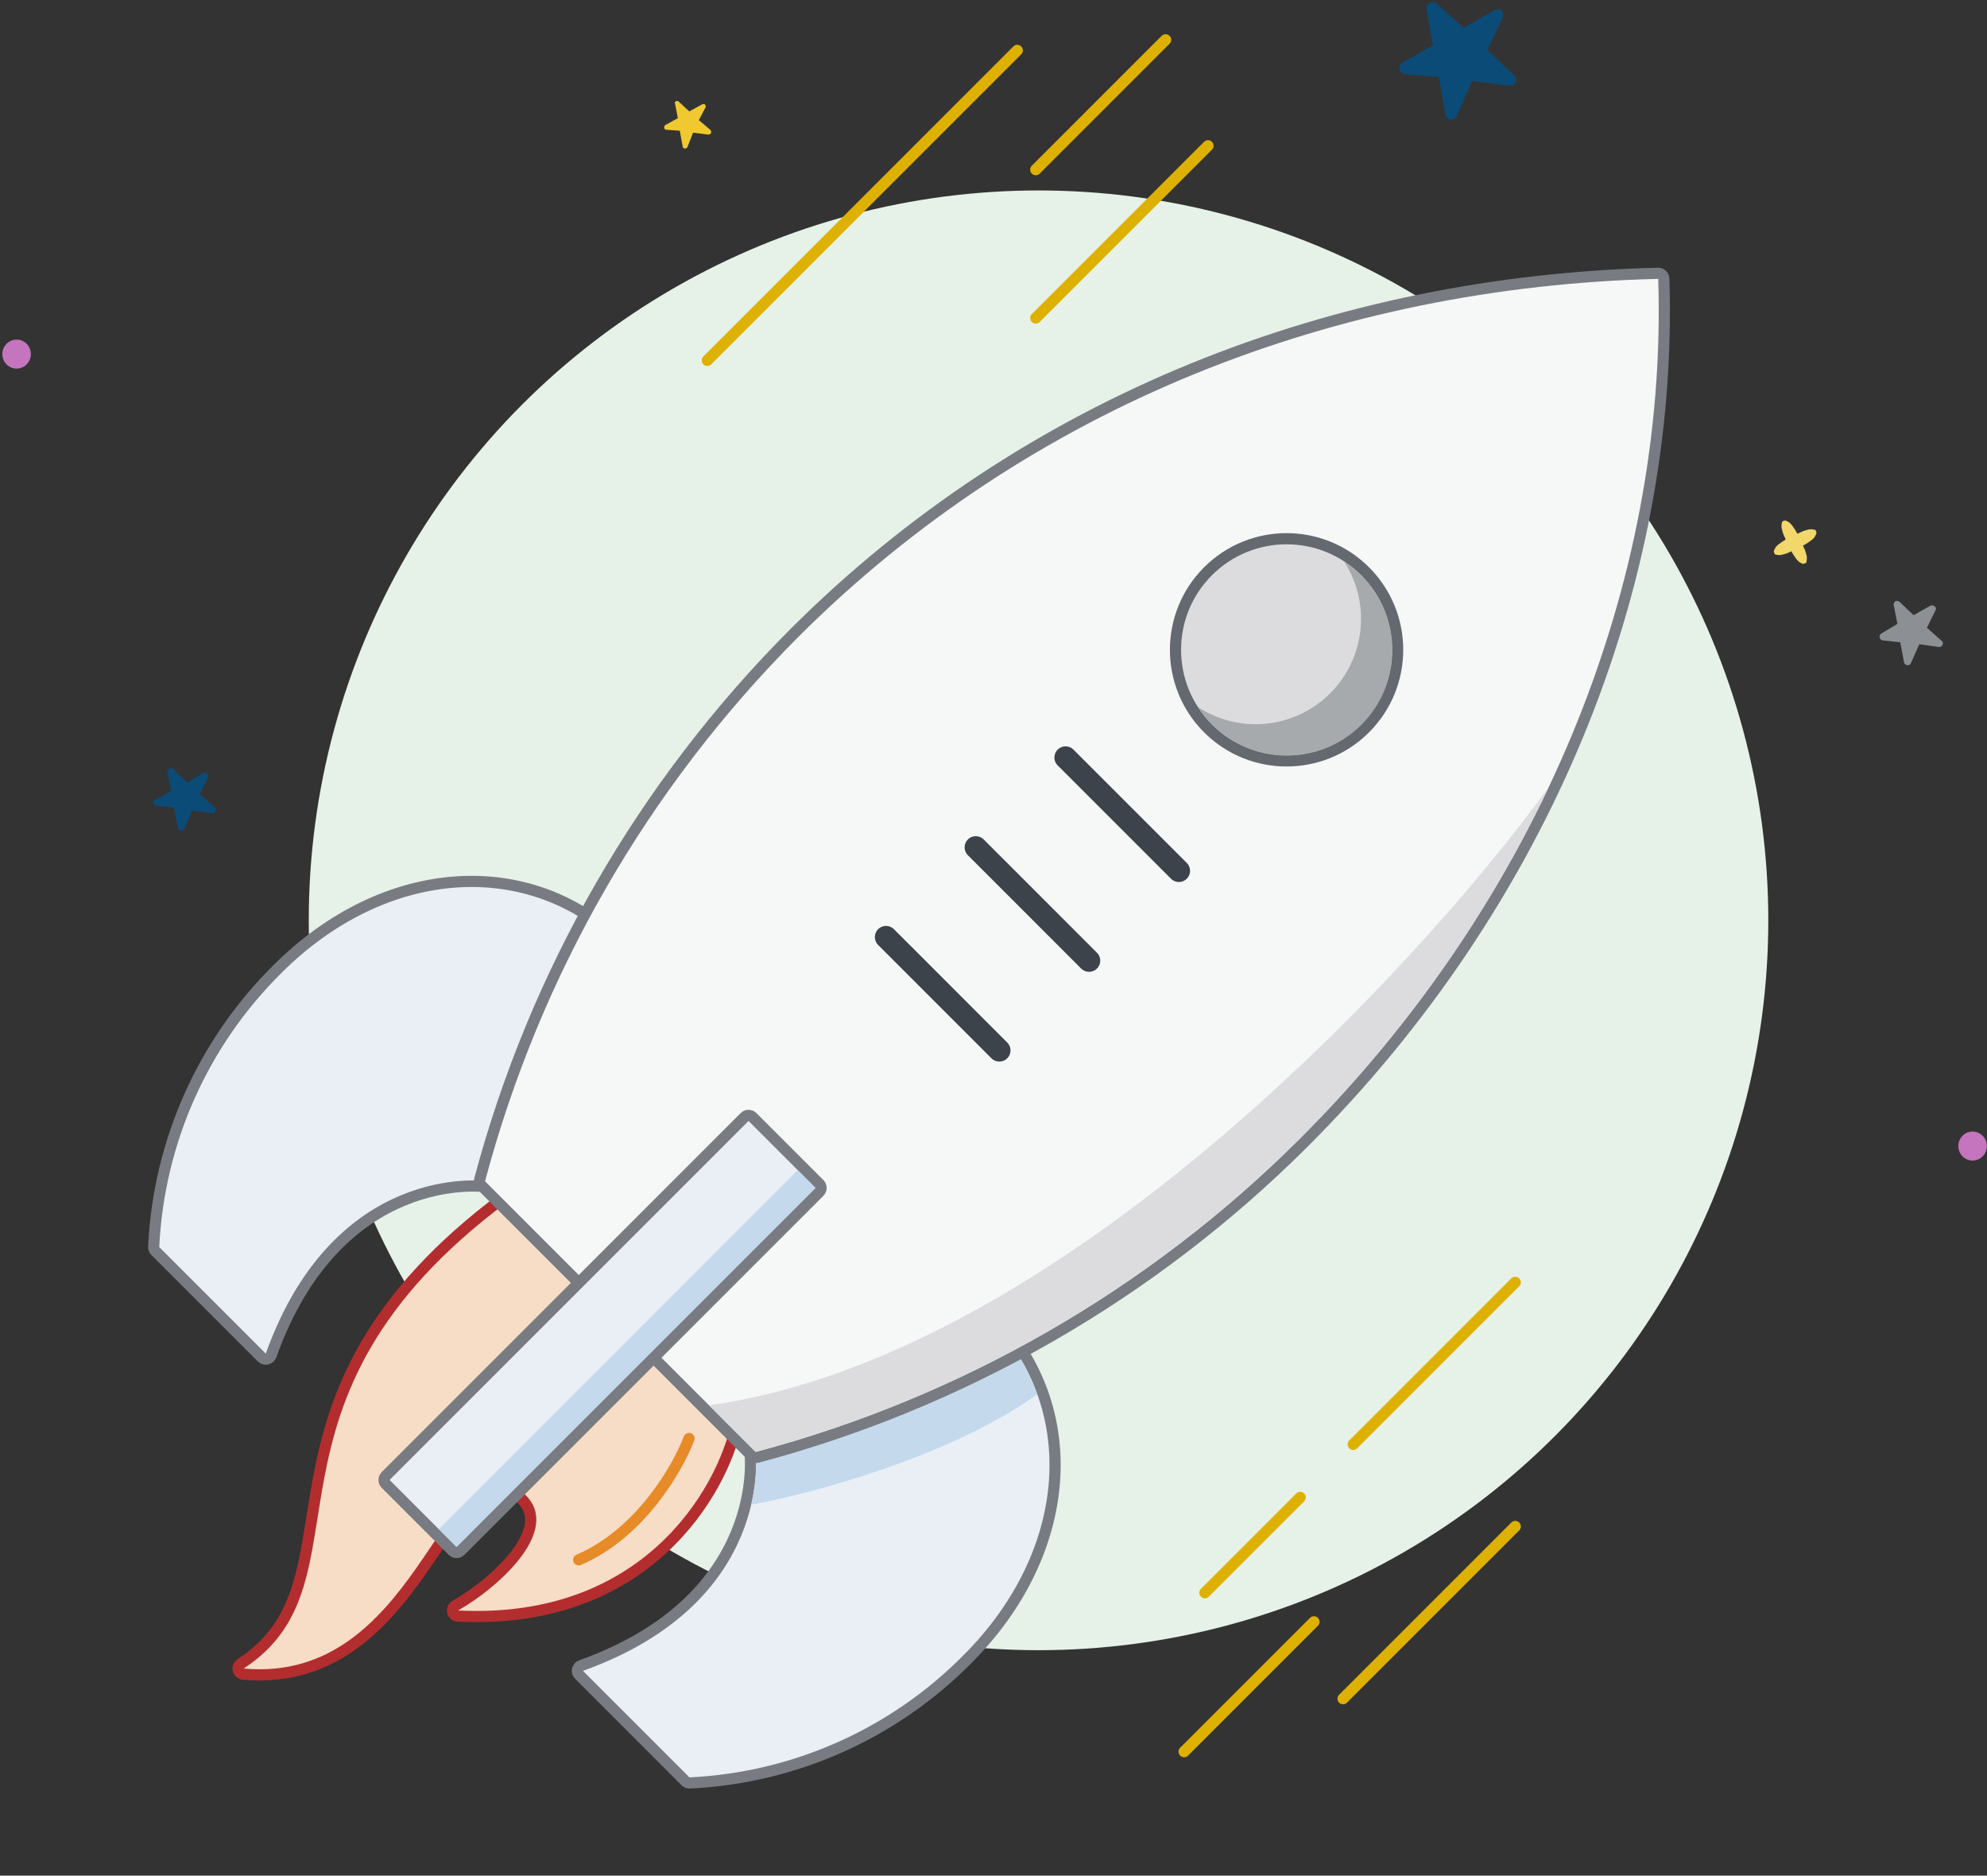 <svg width="178" height="168" viewBox="0 0 178 168" fill="none" xmlns="http://www.w3.org/2000/svg">
<rect x="0" y="0" width="178" height="168" fill="#333333" stroke="none"/>
<circle cx="93.034" cy="82.433" r="65.374" fill="#E6F2E8"/>
<path d="M161.537 50.511C161.026 50.338 160.941 50.078 160.685 49.731C160.515 49.472 160.344 49.125 160.174 48.779C160.003 48.432 159.918 48.172 159.748 47.826C159.662 47.48 159.492 47.22 159.662 46.7L159.918 46.614C160.429 46.787 160.515 47.047 160.77 47.393C160.941 47.653 161.111 47.999 161.282 48.346C161.452 48.692 161.537 48.952 161.708 49.298C161.793 49.645 161.964 49.905 161.793 50.424L161.537 50.511Z" fill="#F2D76B"/>
<path d="M158.895 49.385C159.066 48.865 159.321 48.779 159.662 48.519C159.918 48.346 160.259 48.172 160.6 47.999C160.941 47.826 161.197 47.739 161.537 47.566C161.878 47.48 162.134 47.306 162.646 47.48L162.731 47.739C162.56 48.259 162.305 48.346 161.964 48.606C161.708 48.779 161.367 48.952 161.026 49.125C160.685 49.298 160.429 49.385 160.088 49.558C159.747 49.645 159.492 49.818 158.98 49.645L158.895 49.385Z" fill="#F2D76B"/>
<path d="M17.89 71.12L18.657 69.648C18.743 69.388 18.487 69.128 18.231 69.215L16.782 70.081L15.504 68.868C15.333 68.695 14.992 68.868 14.992 69.128L15.333 70.86L13.884 71.64C13.629 71.813 13.714 72.159 13.97 72.159L15.589 72.332L15.93 74.151C16.015 74.411 16.356 74.498 16.526 74.238L17.208 72.592L18.998 72.852C19.254 72.852 19.424 72.506 19.254 72.332L17.89 71.12Z" fill="#0A4B78"/>
<path d="M62.601 10.757L63.198 9.631C63.283 9.458 63.113 9.198 62.857 9.372L61.749 9.978L60.811 9.112C60.641 8.939 60.385 9.112 60.47 9.285L60.726 10.584L59.618 11.19C59.448 11.277 59.448 11.623 59.703 11.623L60.897 11.71L61.152 13.096C61.152 13.356 61.493 13.356 61.578 13.182L62.09 11.883L63.454 12.056C63.709 12.056 63.795 11.797 63.624 11.623L62.601 10.757Z" fill="#F0C930"/>
<path d="M172.618 56.227L173.385 54.668C173.555 54.408 173.215 54.149 172.959 54.235L171.425 55.101L170.146 53.889C169.89 53.716 169.635 53.889 169.635 54.149L169.976 55.881L168.527 56.747C168.271 56.92 168.356 57.267 168.612 57.353L170.231 57.526L170.572 59.345C170.657 59.605 170.998 59.692 171.169 59.432L171.936 57.7L173.726 57.959C173.982 57.959 174.152 57.613 173.982 57.44L172.618 56.227Z" fill="#8C8F94"/>
<path d="M133.24 4.477L134.603 1.619C134.859 1.099 134.348 0.579 133.836 0.926L131.109 2.485L128.722 0.32C128.296 -0.027 127.699 0.32 127.785 0.839L128.381 4.044L125.654 5.603C125.142 5.863 125.313 6.556 125.909 6.642L128.893 6.902L129.489 10.28C129.574 10.799 130.342 10.886 130.512 10.366L131.876 7.248L135.2 7.681C135.711 7.768 136.052 7.075 135.626 6.729L133.24 4.477Z" fill="#0A4B78"/>
<path d="M176.709 103.949C177.415 103.949 177.988 103.368 177.988 102.65C177.988 101.933 177.415 101.351 176.709 101.351C176.003 101.351 175.431 101.933 175.431 102.65C175.431 103.368 176.003 103.949 176.709 103.949Z" fill="#C475BD"/>
<path d="M1.488 33.016C2.194 33.016 2.766 32.434 2.766 31.717C2.766 30.999 2.194 30.418 1.488 30.418C0.782 30.418 0.209 30.999 0.209 31.717C0.209 32.434 0.782 33.016 1.488 33.016Z" fill="#C475BD"/>
<path d="M65.99 127.577C66.026 127.411 65.975 127.239 65.855 127.118L45.933 107.196C45.758 107.021 45.481 107.001 45.282 107.148C39.122 111.716 35.286 116.159 32.816 120.389C30.346 124.619 29.258 128.613 28.565 132.257C28.328 133.5 28.136 134.712 27.953 135.873C27.868 136.405 27.786 136.926 27.701 137.436C27.431 139.066 27.14 140.582 26.709 141.989C25.853 144.783 24.45 147.143 21.552 149.032C21.374 149.149 21.289 149.365 21.34 149.572C21.392 149.778 21.568 149.93 21.78 149.949C29.763 150.675 34.368 145.475 37.699 140.744C38.223 140 38.723 139.255 39.2 138.547C39.478 138.132 39.749 137.73 40.011 137.347C40.73 136.297 41.395 135.379 42.046 134.667C42.701 133.951 43.303 133.485 43.885 133.283C44.438 133.092 45.014 133.123 45.684 133.5C46.969 134.223 47.46 135.054 47.535 135.881C47.613 136.746 47.248 137.732 46.55 138.763C45.157 140.82 42.615 142.787 40.791 143.813C40.597 143.922 40.498 144.146 40.549 144.363C40.6 144.58 40.788 144.736 41.011 144.748C57.824 145.603 64.674 133.681 65.99 127.577Z" fill="#F7DCC6" stroke="#B32D2E" stroke-linecap="round" stroke-linejoin="round"/>
<path d="M61.723 128.841C60.734 131.477 57.373 137.343 51.837 139.715" stroke="#E68B28" stroke-linecap="round" stroke-linejoin="round"/>
<path d="M67.685 130.056L67.268 129.781C67.202 129.881 67.174 130.001 67.189 130.12L67.189 130.12L67.189 130.12L67.19 130.125L67.193 130.148C67.195 130.17 67.199 130.205 67.203 130.251C67.21 130.343 67.22 130.482 67.227 130.664C67.24 131.026 67.241 131.556 67.189 132.213C67.086 133.527 66.775 135.346 65.941 137.352C64.28 141.349 60.523 146.15 52.054 149.186C51.893 149.244 51.773 149.38 51.735 149.547C51.698 149.714 51.748 149.889 51.87 150.01L61.411 159.552C61.511 159.651 61.648 159.704 61.788 159.698C71.183 159.25 80.066 155.288 86.676 148.597C96.217 139.055 97.211 125.937 88.772 117.498C87.748 116.473 86.614 115.894 85.415 115.685C84.222 115.478 82.997 115.644 81.788 116.056C79.383 116.876 76.968 118.7 74.838 120.72C72.699 122.749 70.807 125.014 69.453 126.767C68.775 127.645 68.23 128.396 67.854 128.929C67.666 129.196 67.52 129.408 67.421 129.554C67.371 129.627 67.333 129.683 67.308 129.721L67.278 129.765L67.271 129.777L67.269 129.78L67.268 129.781C67.268 129.781 67.268 129.781 67.685 130.056Z" fill="#E9EFF5" stroke="#787C82" stroke-linecap="round" stroke-linejoin="round"/>
<path d="M88.418 117.851C80.764 110.197 67.685 130.056 67.685 130.056C67.685 130.056 67.938 132.011 67.295 134.773C72.564 133.823 85.066 130.516 92.925 124.887C92.008 122.331 90.509 119.942 88.418 117.851Z" fill="#C5D9ED"/>
<path d="M43.345 106.274L43.345 106.274C43.463 106.29 43.583 106.262 43.683 106.196L43.408 105.779C43.683 106.196 43.683 106.196 43.684 106.196L43.684 106.195L43.688 106.193L43.699 106.186L43.743 106.156C43.781 106.131 43.838 106.093 43.911 106.043C44.056 105.944 44.268 105.798 44.535 105.61C45.068 105.234 45.82 104.689 46.697 104.011C48.451 102.657 50.716 100.765 52.744 98.626C54.764 96.496 56.588 94.081 57.408 91.676C57.821 90.467 57.986 89.241 57.779 88.048C57.571 86.85 56.991 85.716 55.967 84.692C47.528 76.253 34.41 77.247 24.867 86.788C18.177 93.398 14.214 102.281 13.767 111.675C13.76 111.816 13.813 111.953 13.913 112.053L23.454 121.594C23.575 121.715 23.75 121.766 23.917 121.729C24.084 121.691 24.221 121.571 24.278 121.41C27.315 112.941 32.116 109.184 36.112 107.523C38.119 106.689 39.937 106.378 41.252 106.275C41.909 106.223 42.438 106.224 42.801 106.237C42.982 106.244 43.121 106.254 43.214 106.261C43.26 106.265 43.294 106.269 43.316 106.271L43.34 106.274L43.344 106.274L43.344 106.274L43.345 106.274Z" fill="#E9EFF5" stroke="#787C82" stroke-linecap="round" stroke-linejoin="round"/>
<path d="M149.047 24.963C149.039 24.689 148.81 24.473 148.535 24.479C119.676 25.181 92.043 35.816 71.127 56.732L71.127 56.732C57.603 70.29 47.89 87.172 42.967 105.678C42.921 105.851 42.971 106.034 43.097 106.16L67.339 130.402C67.465 130.528 67.648 130.578 67.821 130.532C86.327 125.608 103.209 115.896 116.767 102.372C138.266 80.927 149.925 52.549 149.047 24.963Z" fill="#F6F7F7" stroke="#787C82" stroke-linecap="round" stroke-linejoin="round"/>
<path d="M116.414 102.018C102.918 115.48 86.113 125.148 67.692 130.049L63.519 125.875C94.612 121.526 126.617 87.156 138.733 70.516C133.34 81.912 125.825 92.631 116.414 102.018Z" fill="#DCDCDE"/>
<path d="M108.217 65.24C112.103 69.126 118.404 69.126 122.29 65.24C126.176 61.354 126.176 55.053 122.29 51.167C118.404 47.282 112.103 47.282 108.217 51.167C104.331 55.053 104.331 61.354 108.217 65.24Z" fill="#DCDCDE" stroke="#646970" stroke-linecap="round" stroke-linejoin="round"/>
<path d="M121.936 51.521C121.466 51.051 120.948 50.631 120.391 50.27C121.574 52.084 122.097 54.25 121.873 56.404C121.648 58.559 120.69 60.57 119.159 62.102C117.627 63.633 115.615 64.592 113.461 64.816C111.307 65.041 109.141 64.517 107.326 63.334C108.044 64.452 108.988 65.406 110.099 66.135C111.21 66.863 112.462 67.348 113.773 67.56C115.084 67.772 116.425 67.705 117.709 67.364C118.993 67.022 120.19 66.414 121.223 65.579C122.255 64.744 123.101 63.701 123.703 62.517C124.305 61.333 124.652 60.036 124.719 58.709C124.786 57.383 124.573 56.057 124.094 54.819C123.614 53.58 122.879 52.456 121.936 51.521V51.521Z" fill="#A7AAAD"/>
<path d="M95.457 67.85L105.607 78" stroke="#3C434A" stroke-width="2" stroke-linecap="round" stroke-linejoin="round"/>
<path d="M87.412 75.895L97.561 86.045" stroke="#3C434A" stroke-width="2" stroke-linecap="round" stroke-linejoin="round"/>
<path d="M79.373 83.934L89.523 94.084" stroke="#3C434A" stroke-width="2" stroke-linecap="round" stroke-linejoin="round"/>
<path d="M67.41 100.05C67.214 99.855 66.898 99.855 66.703 100.05L34.548 132.205C34.352 132.4 34.352 132.717 34.548 132.912L40.545 138.91C40.74 139.105 41.057 139.105 41.252 138.91L73.407 106.755C73.603 106.559 73.603 106.243 73.407 106.048L67.41 100.05Z" fill="#E9EFF5" stroke="#787C82" stroke-linecap="round" stroke-linejoin="round"/>
<path d="M73.054 106.401L71.46 104.807L39.305 136.962L40.899 138.555L73.054 106.401Z" fill="#C5D9ED"/>
<line x1="91.13" y1="4.513" x2="63.362" y2="32.281" stroke="#DEB100" stroke-linecap="round"/>
<path d="M135.74 114.857L121.225 129.373M107.937 142.661L116.479 134.118" stroke="#DEB100" stroke-linecap="round"/>
<line x1="104.418" y1="3.564" x2="92.786" y2="15.196" stroke="#DEB100" stroke-linecap="round"/>
<line x1="117.706" y1="145.266" x2="106.074" y2="156.898" stroke="#DEB100" stroke-linecap="round"/>
<line x1="108.215" y1="13.055" x2="92.786" y2="28.484" stroke="#DEB100" stroke-linecap="round"/>
<line x1="135.74" y1="136.724" x2="120.312" y2="152.152" stroke="#DEB100" stroke-linecap="round"/>
</svg>

